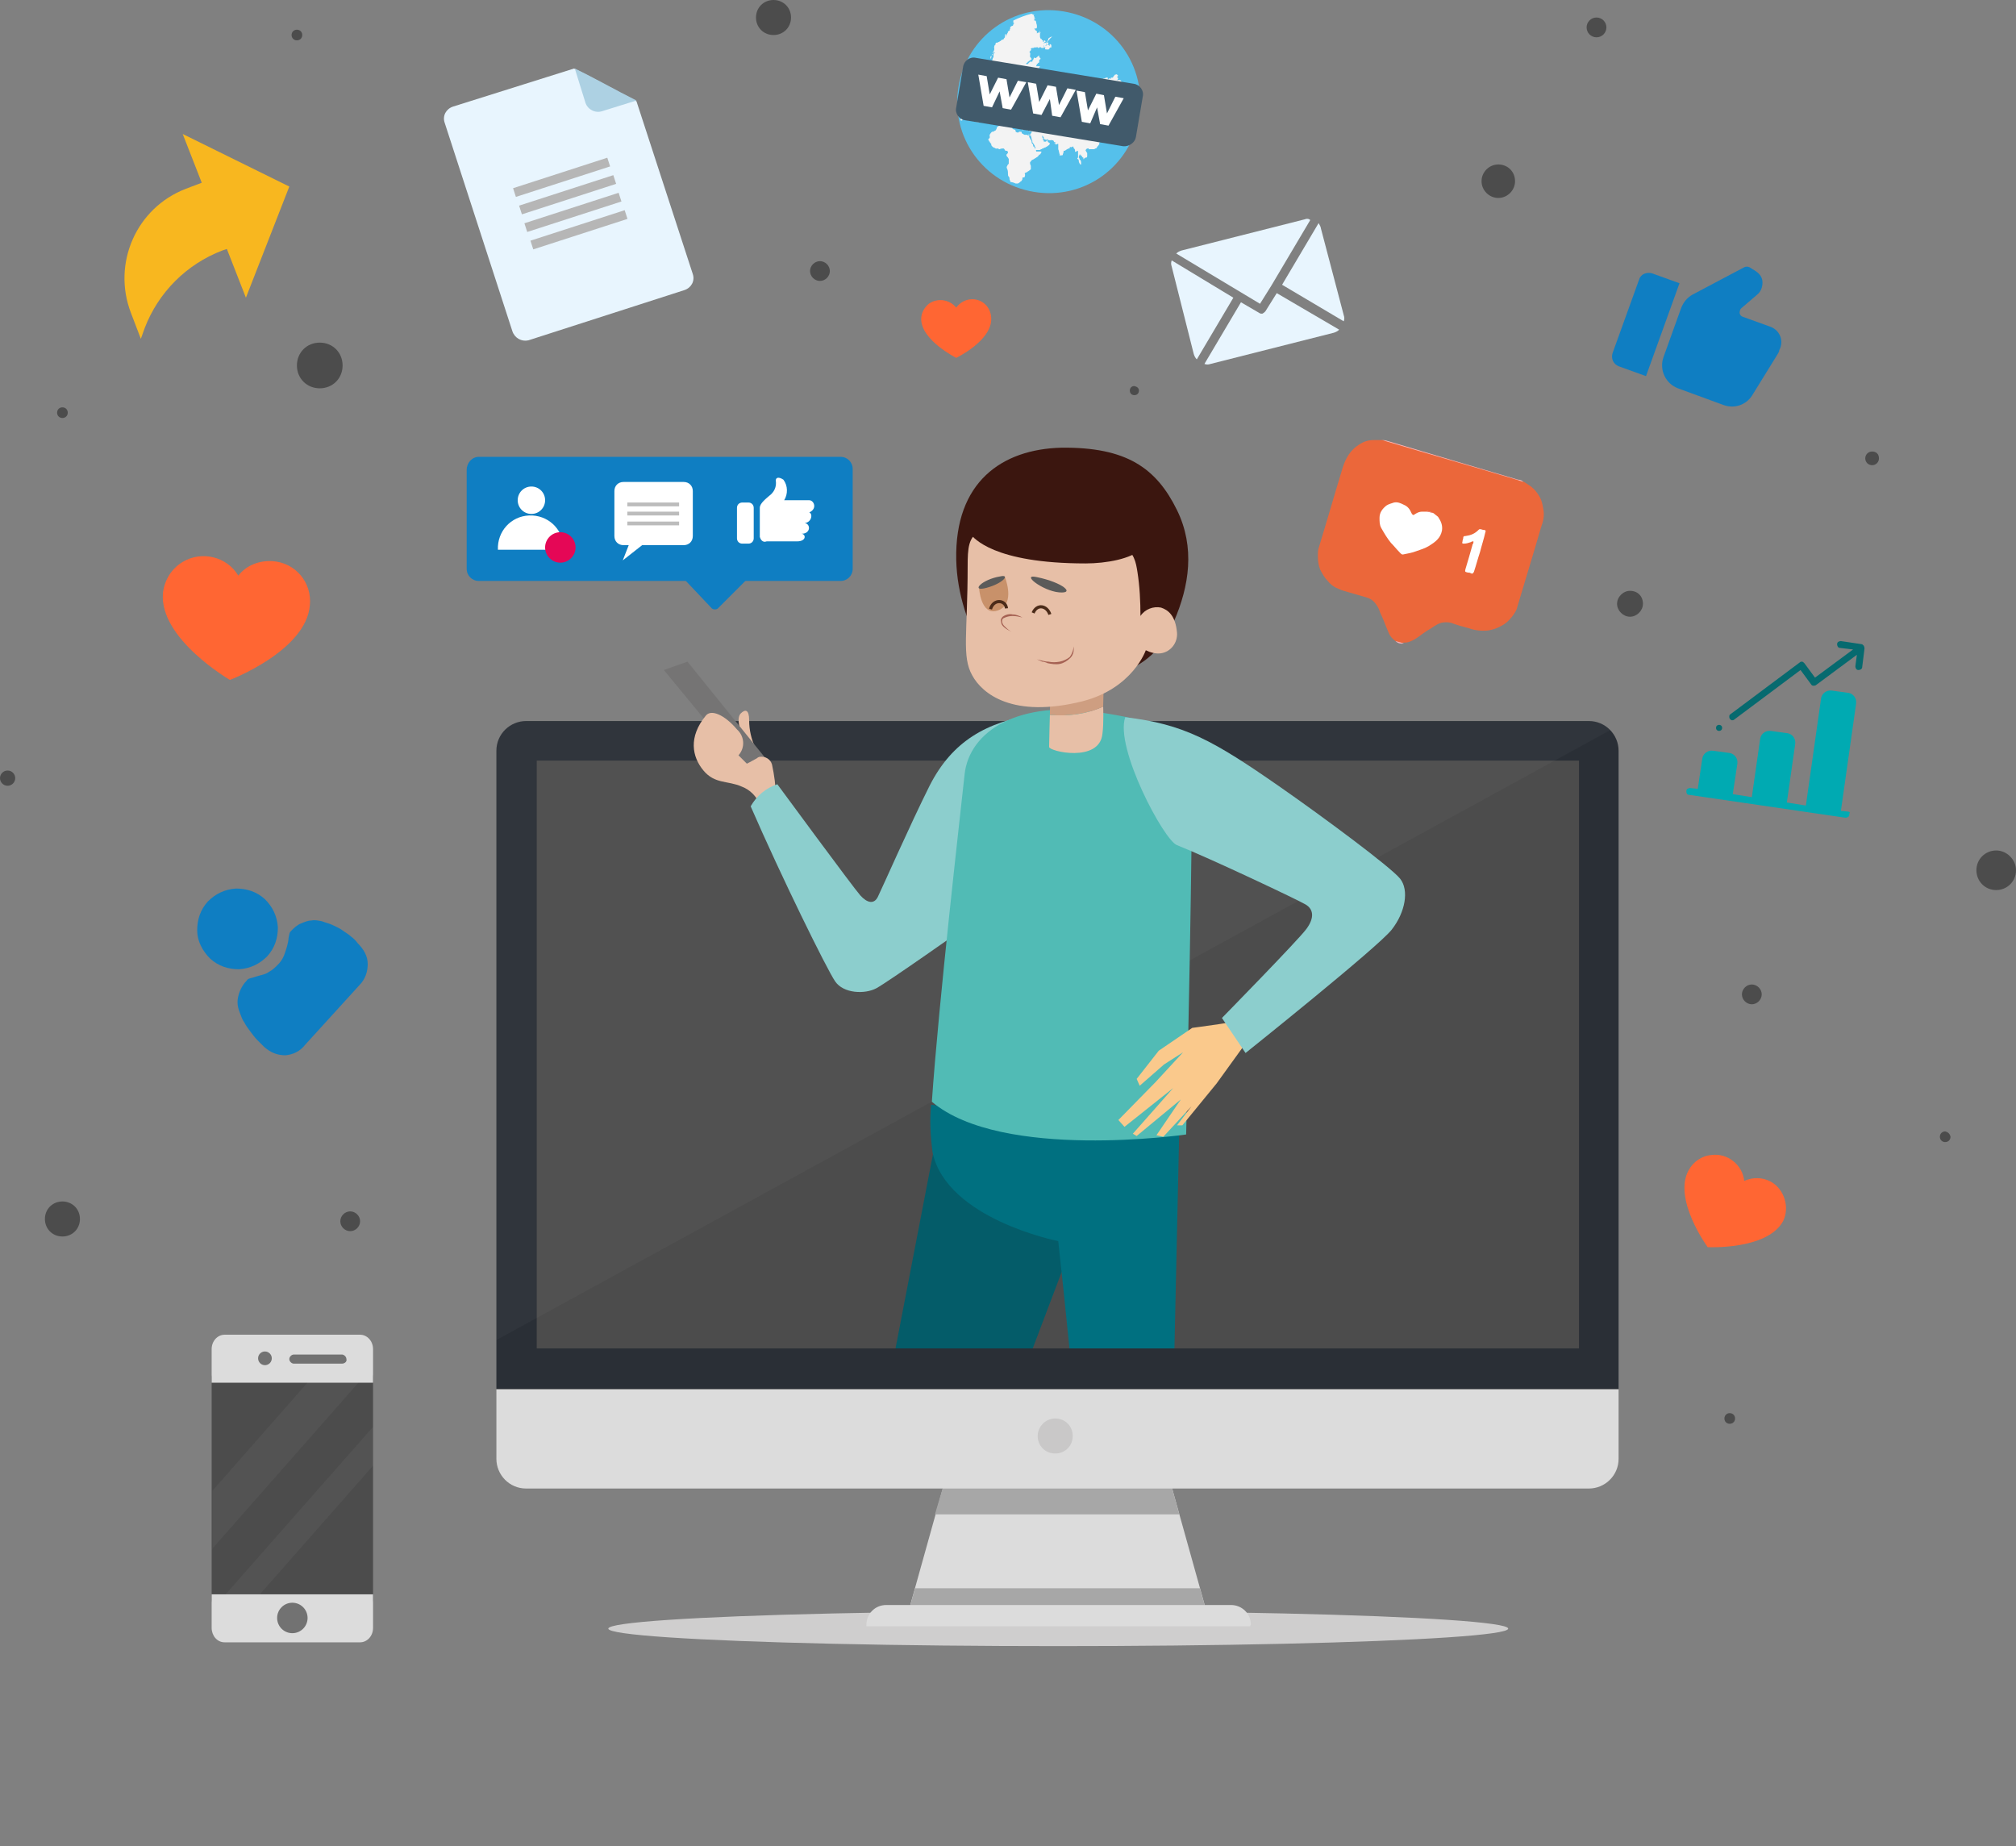 <?xml version="1.0" encoding="utf-8"?>
<!-- Generator: Adobe Illustrator 24.0.3, SVG Export Plug-In . SVG Version: 6.00 Build 0)  -->
<svg version="1.1" id="Camada_1" xmlns="http://www.w3.org/2000/svg" xmlns:xlink="http://www.w3.org/1999/xlink" x="0px" y="0px"
	 viewBox="0 0 264.8 242.5" style="enable-background:new 0 0 264.8 242.5;" xml:space="preserve">
<rect x="0" y="0" width="264.8" height="242.5" fill="#808080" stroke="none"/>
<style type="text/css">
	.st0{fill:#CFCECE;}
	.st1{fill:#DCDCDC;}
	.st2{fill:#A7A7A7;}
	.st3{fill:#2A2F36;}
	.st4{fill:#4C4C4C;}
	.st5{fill:#C9C8C8;}
	.st6{opacity:3.000000e-02;fill:#FFFFFF;enable-background:new    ;}
	.st7{clip-path:url(#SVGID_2_);}
	.st8{fill:#E7BFA7;}
	.st9{fill:#757474;}
	.st10{fill:#003F47;}
	.st11{fill:#045C69;}
	.st12{fill:#007080;}
	.st13{fill:#8CCECD;}
	.st14{fill:#51BBB5;}
	.st15{fill:#FAC98C;}
	.st16{fill:#3B160F;}
	.st17{fill:#CE9E81;}
	.st18{fill:#A56153;}
	.st19{fill:url(#SVGID_3_);}
	.st20{fill:#5B5B5A;}
	.st21{fill:none;stroke:#4B2B19;stroke-width:0.41;stroke-miterlimit:10;}
	.st22{fill:url(#SVGID_4_);}
	.st23{fill:#0F7EC2;}
	.st24{fill:#FFFFFF;}
	.st25{fill:#E50756;}
	.st26{fill:#BCBCBC;}
	.st27{fill:#FF6633;}
	.st28{fill:#E8F5FE;}
	.st29{fill:#ADD1E3;}
	.st30{fill:#B6B6B6;}
	.st31{fill:#F8B71F;}
	.st32{fill:#066A6F;}
	.st33{fill:#00AAB2;}
	.st34{fill:#EB673A;}
	.st35{fill:#F6BBC0;}
	.st36{fill:#F4AFB7;}
	.st37{fill:#F1949E;}
	.st38{fill:#55C0EB;}
	.st39{fill:#F3F3F3;}
	.st40{fill:#415A6B;}
	.st41{opacity:4.000000e-02;fill:#FFFFFF;}
	.st42{opacity:4.000000e-02;fill:#FCFCFC;}
	.st43{fill:#727272;}
</style>
<title>person</title>
<ellipse class="st0" cx="139" cy="213.9" rx="59.1" ry="2.3"/>
<polygon class="st1" points="124.2,194.2 153.6,194.2 158.6,212.1 119.2,212.1 "/>
<polygon class="st2" points="124.2,194.2 153.6,194.2 154.9,198.9 122.8,198.9 "/>
<polygon class="st2" points="158.6,212.1 119.2,212.1 120.2,208.6 157.6,208.6 "/>
<path class="st1" d="M164.2,213.6h-50.4l0,0v-0.2c0-1.4,1.1-2.6,2.6-2.6l0,0h45.3c1.4,0,2.6,1.1,2.6,2.6l0,0
	C164.2,213.5,164.2,213.6,164.2,213.6z"/>
<path class="st1" d="M212.6,182.5v9.1c0,2.2-1.8,3.9-3.9,3.9H69.1c-2.2,0-3.9-1.8-3.9-3.9v-9.1H212.6z"/>
<path class="st3" d="M65.2,98.6c0-2.2,1.8-3.9,3.9-3.9h139.6c2.2,0,3.9,1.8,3.9,3.9v83.8H65.2V98.6z"/>
<rect x="70.5" y="99.9" class="st4" width="136.9" height="77.2"/>
<path class="st5" d="M136.3,188.6c0,1.3,1,2.3,2.3,2.3c1.3,0,2.3-1,2.3-2.3c0-1.3-1-2.3-2.3-2.3l0,0
	C137.3,186.3,136.3,187.4,136.3,188.6z"/>
<path class="st6" d="M65.2,98.6c0-2.2,1.8-3.9,3.9-3.9h139.6c1.1,0,2.1,0.4,2.8,1.2L65.2,176V98.6z"/>
<g>
	<defs>
		<rect id="SVGID_1_" x="86.5" y="54.2" width="101.4" height="122.9"/>
	</defs>
	<clipPath id="SVGID_2_">
		<use xlink:href="#SVGID_1_"  style="overflow:visible;"/>
	</clipPath>
	<g class="st7">
		<path class="st8" d="M99.2,98.2c-0.5-1.1-0.8-2.3-0.8-3.6c0-1.4-0.5-1.5-1.1-0.9s-0.1,2.2,0.1,2.5S99.2,98.2,99.2,98.2z"/>
		<polygon class="st9" points="87.2,88 98.4,101.6 100.8,99.9 90.3,86.9 		"/>
		<path class="st8" d="M92.7,94c-2.3,2.8-1.8,5.4-0.3,7.2s3.2,1.3,5,2.1c1.1,0.4,2,1.3,2.4,2.4l2.1-1.1c0-1.4-0.2-2.8-0.5-4.2
			c-0.2-0.7-0.9-1.1-1.6-1c-0.1,0-0.3,0.1-0.4,0.2c-0.7,0.4-1.3,0.7-1.3,0.7L97,99.2c0.9-1,0.8-2.5-0.2-3.4
			C95.2,93.9,93.4,93.1,92.7,94z"/>
		<path class="st10" d="M150.9,237.1c0,0,2.3,4.6,1.1,5.1s-6.6,0.5-6-0.9c0.8-1.5,1.8-2.8,2.9-4.1L150.9,237.1z"/>
		<path class="st10" d="M134.1,236.6c1.5,2.1,3.4,5.2,1.4,5.4s-9.7,0.7-10.4-0.5c-0.4-0.7,1.9-1.2,3.8-1.5s1.5-3,1.5-3L134.1,236.6z
			"/>
		<path class="st11" d="M114.6,192.8c1.2-6.3,5.7-29.5,8-41.5c3.7,7.5,12.9,9.8,18.2,12.2c-4.5,11.9-10.7,28.1-12.1,32.4
			c-0.6,1.6-0.6,3.4,0,5c0.7,2.2,7.3,36.3,7.3,36.3l-7.4,1.6c0,0-12.6-33.4-13.7-36.9C114,198.9,113.9,195.8,114.6,192.8z"/>
		<path class="st12" d="M122.3,145.1c0.4,0.1,26.4,2.9,30.6,3.3c0.8-0.1,1.5-0.2,2-0.2l-2,90.4l-6.4-0.8c0,0-6.2-63.4-7.5-74.8
			c-0.1,0-14.6-2.9-16.5-11.6C122.2,149.2,122.1,147.1,122.3,145.1z"/>
		<path class="st13" d="M136.1,93.8c-6.5,1-11,3.5-14,9.4c-2.6,5.2-6.3,13.6-6.8,14.6s-1.4,0.8-2.3-0.2S102.1,103,102.1,103
			c-1.5,0.5-2.7,1.5-3.5,2.9c4,9.2,10,21.4,11.1,23c1.1,1.6,3.9,1.7,5.4,0.9s11.7-8,11.7-8S135.2,97.6,136.1,93.8z"/>
		<path class="st14" d="M144.7,93.6c6.3,1,11.5,2.2,11.8,6.9s-0.7,48.5-0.7,48.5s-24.2,3.5-33.4-4.3c0.9-13.1,3.7-37.4,4.3-43
			S133.7,91.8,144.7,93.6z"/>
		<path class="st15" d="M163.8,133.8c-0.3,0.3-7.2,1.2-7.2,1.2l-4.4,3l-2.9,3.7l0.4,0.9l3.2-2.8l2.5-1.6l-3.6,3.9l-4.9,5l0.8,0.9
			l6.4-5.1l-5.3,6l0.5,0.3l5.8-4.8l-3.2,4.7l0.9,0.2l3.7-4l-1.9,2.5h0.7l4.5-5.5l5.2-7.2L163.8,133.8z"/>
		<path class="st13" d="M147.8,94.2c7.7,0.9,11.5,3,20.4,9.2c5.6,3.9,14.5,10.5,15.7,12s0.7,4.4-1.1,6.7s-19.2,16.2-19.2,16.2
			l-3.1-4.6c0,0,10-10.2,11.1-11.7s0.9-2.6-0.1-3.2s-12.4-6-16.9-7.8C152.9,110.4,146.4,98.2,147.8,94.2z"/>
		<path class="st16" d="M132,89.8c0,0-6.2-6.9-6.4-16.3c-0.2-10.2,6-14.5,13.8-14.7c8.6-0.1,12.5,2.7,15.2,8.2
			c2.4,4.9,1.6,10-0.4,14.6C151.3,88.8,144.7,90.2,132,89.8z"/>
		<path class="st8" d="M137.9,93.9c0,0-0.1,3.6-0.1,4.2s6.6,2.1,7-1.7c0.2-1.4,0.1-3.6,0.1-3.6C142.7,93.8,140.3,94.1,137.9,93.9z"
			/>
		<path class="st17" d="M144.9,92.8l0.1-4.2l-7-0.2l-0.1,5.5C140.3,94.1,142.7,93.8,144.9,92.8z"/>
		<path class="st8" d="M127.1,74.4c0,8.8-0.8,11.8,0.6,14.3c1.3,2.4,5.3,5.7,14.5,3.4c6.6-1.7,8.3-6.7,8.3-6.7
			c0.6,0.3,1.3,0.5,2,0.4c1.3-0.2,2.2-1.4,2.1-2.7c-0.2-2.3-1.2-3-2.1-3.3c-1-0.2-2.1,0.2-2.7,1.1c0-1.9-0.1-3.9-0.4-5.8
			c-0.4-2.5-0.8-5-12.4-5.8c-2.9-0.2-6.8-0.2-8.3,0.5S127.1,72,127.1,74.4z"/>
		<path class="st18" d="M134.3,81.1c-0.4-0.1-0.9-0.2-1.3-0.2c-0.4,0-0.8,0.1-1.2,0.3c-0.3,0.2-0.2,0.7,0.1,1c0.3,0.3,0.6,0.6,1,0.8
			c-0.4-0.2-0.8-0.4-1.1-0.7c-0.2-0.2-0.3-0.4-0.3-0.6c-0.1-0.3,0-0.5,0.2-0.7c0.4-0.3,0.9-0.4,1.3-0.3
			C133.5,80.7,133.9,80.9,134.3,81.1z"/>
		<path class="st18" d="M141,84.9c0.1,0.5,0,1.1-0.4,1.5c-0.4,0.4-0.9,0.7-1.4,0.8c-0.5,0.1-1.1,0-1.6-0.1c-0.2-0.1-0.5-0.2-0.7-0.2
			l-0.7-0.3c0.5,0.1,1,0.3,1.5,0.3c0.5,0.1,1,0.1,1.5,0c0.5-0.1,0.9-0.3,1.3-0.6C140.8,85.9,141,85.4,141,84.9z"/>
		
			<linearGradient id="SVGID_3_" gradientUnits="userSpaceOnUse" x1="-8217.111" y1="381.24" x2="-8218.561" y2="377.88" gradientTransform="matrix(0.99 -0.13 -0.13 -0.99 8323.32 -617.41)">
			<stop  offset="0" style="stop-color:#C8916A"/>
			<stop  offset="1" style="stop-color:#C8916A;stop-opacity:0"/>
		</linearGradient>
		<path class="st19" d="M135.6,75.9c-0.3,1-1.2,4.1,1.7,4.7s2.7-3.1,2.7-3.1C138.5,76.9,137,76.3,135.6,75.9z"/>
		<path class="st20" d="M136.2,75.8c3.4,0.7,5.1,2.2,2.9,2S134,75.3,136.2,75.8z"/>
		<path class="st21" d="M135.7,80.5c0.5-1.2,1.8-1,2.2,0.2"/>
		
			<linearGradient id="SVGID_4_" gradientUnits="userSpaceOnUse" x1="-8225.44" y1="375.561" x2="-8224.891" y2="372.091" gradientTransform="matrix(0.99 -0.13 -0.13 -0.99 8323.32 -617.41)">
			<stop  offset="0" style="stop-color:#C8916A"/>
			<stop  offset="1" style="stop-color:#C8916A;stop-opacity:0"/>
		</linearGradient>
		<path class="st22" d="M132,75.8c0.3,0.8,1.2,3.7-1,4.4s-2.4-3-2.4-3S130.9,76.1,132,75.8z"/>
		<path class="st20" d="M131.4,75.7c-2.5,0.4-4,2.1-1.8,1.5S132.7,75.4,131.4,75.7z"/>
		<path class="st21" d="M130.1,80c0.4-1.4,2-1.2,2.1-0.1"/>
		<path class="st16" d="M149.9,72.1c-1.3,1.3-4.6,1.9-7.3,1.9c-12.2,0-14.7-3.4-15.1-3.8l1.9-4.6C136.9,63,145.3,65.6,149.9,72.1z"
			/>
	</g>
</g>
<path class="st23" d="M62.9,60h47.5c0.9,0,1.6,0.7,1.6,1.6v13.1c0,0.9-0.7,1.6-1.6,1.6H62.9c-0.9,0-1.6-0.7-1.6-1.6V61.7
	C61.3,60.8,62,60,62.9,60z"/>
<path class="st24" d="M71.6,65.7c0,1-0.8,1.8-1.8,1.8c-1,0-1.8-0.8-1.8-1.8s0.8-1.8,1.8-1.8S71.6,64.7,71.6,65.7L71.6,65.7z"/>
<path class="st24" d="M73.9,72.2h-8.5c-0.1-2.4,1.7-4.4,4.1-4.5c2.4-0.1,4.4,1.7,4.5,4.1C73.9,71.9,73.9,72.1,73.9,72.2z"/>
<path class="st25" d="M75.6,71.9c0,1.1-0.9,2-2,2s-2-0.9-2-2s0.9-2,2-2S75.6,70.8,75.6,71.9z"/>
<path class="st24" d="M81.9,63.3h7.9c0.7,0,1.2,0.5,1.2,1.2v5.9c0,0.7-0.5,1.2-1.2,1.2h-7.9c-0.7,0-1.2-0.5-1.2-1.2v-5.9
	C80.7,63.8,81.2,63.3,81.9,63.3z"/>
<polygon class="st24" points="82.7,71.3 81.8,73.6 84.6,71.4 "/>
<rect x="82.4" y="66" class="st26" width="6.8" height="0.5"/>
<rect x="82.4" y="67.2" class="st26" width="6.8" height="0.5"/>
<rect x="82.4" y="68.5" class="st26" width="6.8" height="0.5"/>
<path class="st24" d="M97.5,66h0.8c0.4,0,0.7,0.3,0.7,0.7v4c0,0.4-0.3,0.7-0.7,0.7h-0.8c-0.4,0-0.7-0.3-0.7-0.7v-4
	C96.8,66.3,97.1,66,97.5,66z"/>
<path class="st24" d="M99.8,70.5v-3.8c0-0.6,0.8-1.2,1.5-1.8c0.5-0.5,0.7-1.1,0.6-1.8c0-0.4,0.4-0.5,1-0.1c0.6,0.8,0.6,1.9,0.1,2.7
	h3.3c0.6,0,1.1,1.1,0,1.6c0.5,0.2,0.3,1.3-0.6,1.4c0.8,0.1,0.8,1.4-0.4,1.4c0.6,0.1,0.6,1-0.6,1h-4C100.2,71.3,99.9,70.9,99.8,70.5z
	"/>
<path class="st23" d="M89.9,76.1l3.5,3.7c0.2,0.3,0.7,0.3,0.9,0.1c0,0,0,0,0.1-0.1l3.8-3.8L89.9,76.1z"/>
<path class="st27" d="M127.7,39.3c-0.8,0-1.6,0.4-2.1,1.1c-0.9-1.1-2.5-1.3-3.6-0.5c-0.6,0.5-1,1.2-1,2c0,2.8,4.6,5.1,4.6,5.1
	s4.6-2.2,4.6-5.1C130.2,40.4,129.1,39.3,127.7,39.3C127.7,39.3,127.7,39.3,127.7,39.3z"/>
<path class="st27" d="M232.6,155.2c-1.1-0.6-2.4-0.6-3.5-0.1c-0.2-2.1-2.2-3.7-4.3-3.4c-1.3,0.1-2.4,0.9-3,2
	c-2.1,3.8,2.5,10.1,2.5,10.1s7.8,0.4,9.9-3.4C235.1,158.6,234.4,156.2,232.6,155.2z"/>
<path class="st27" d="M35.8,73.7c-1.7-0.1-3.4,0.5-4.5,1.9c-1.5-2.5-4.8-3.3-7.3-1.8c-1.5,0.9-2.4,2.4-2.6,4.1
	c-0.5,6,8.8,11.4,8.8,11.4s10-3.8,10.5-9.8C41,76.5,38.8,73.9,35.8,73.7C35.9,73.7,35.9,73.7,35.8,73.7z"/>
<path class="st28" d="M69.4,44.7l20.5-6.6c0.9-0.3,1.4-1.2,1.1-2.1c0,0,0,0,0,0l-7.4-22.7c-3.1-1.6-5.2-2.8-8.2-4.3L59.5,14
	c-0.9,0.3-1.4,1.2-1.1,2.1l8.9,27.4C67.6,44.4,68.5,44.9,69.4,44.7C69.4,44.7,69.4,44.7,69.4,44.7z"/>
<path class="st29" d="M76.9,13.5c0.3,0.9,1.3,1.4,2.2,1.1l4.5-1.4c-3-1.5-5.2-2.8-8.1-4.2L76.9,13.5z"/>
<rect x="67.2" y="22.7" transform="matrix(0.952 -0.308 0.308 0.952 -3.574 23.806)" class="st30" width="13" height="1.2"/>
<rect x="68" y="25" transform="matrix(0.952 -0.308 0.308 0.952 -4.253 24.152)" class="st30" width="13" height="1.2"/>
<rect x="68.7" y="27.3" transform="matrix(0.952 -0.308 0.308 0.952 -4.93 24.494)" class="st30" width="13" height="1.2"/>
<rect x="69.5" y="29.6" transform="matrix(0.952 -0.308 0.308 0.952 -5.606 24.837)" class="st30" width="13" height="1.2"/>
<path class="st4" d="M109,35.6c0,0.7-0.6,1.3-1.3,1.3c-0.7,0-1.3-0.6-1.3-1.3c0-0.7,0.6-1.3,1.3-1.3c0,0,0,0,0,0
	C108.4,34.3,109,34.9,109,35.6z"/>
<path class="st4" d="M149.6,51.3c0,0.3-0.2,0.6-0.6,0.6c-0.3,0-0.6-0.2-0.6-0.6c0,0,0,0,0,0c0-0.3,0.2-0.6,0.6-0.6
	C149.4,50.8,149.6,51,149.6,51.3C149.6,51.3,149.6,51.3,149.6,51.3z"/>
<path class="st4" d="M199,23.8c0,1.2-1,2.2-2.2,2.2s-2.2-1-2.2-2.2s1-2.2,2.2-2.2S199,22.5,199,23.8z"/>
<path class="st4" d="M246.8,60.2c0,0.5-0.4,0.9-0.9,0.9s-0.9-0.4-0.9-0.9c0-0.5,0.4-0.9,0.9-0.9S246.8,59.6,246.8,60.2L246.8,60.2z"
	/>
<path class="st4" d="M215.8,79.3c0,0.9-0.8,1.7-1.7,1.7c-0.9,0-1.7-0.8-1.7-1.7c0-0.9,0.8-1.7,1.7-1.7c0,0,0,0,0,0
	C215.1,77.6,215.8,78.3,215.8,79.3z"/>
<path class="st4" d="M231.4,130.6c0,0.7-0.6,1.3-1.3,1.3c-0.7,0-1.3-0.6-1.3-1.3s0.6-1.3,1.3-1.3c0,0,0,0,0,0
	C230.8,129.3,231.4,129.9,231.4,130.6z"/>
<path class="st4" d="M264.8,114.3c0,1.5-1.2,2.6-2.6,2.6c-1.5,0-2.6-1.2-2.6-2.6c0-1.5,1.2-2.6,2.6-2.6c0,0,0,0,0,0
	C263.6,111.7,264.8,112.9,264.8,114.3C264.8,114.3,264.8,114.3,264.8,114.3z"/>
<path class="st4" d="M47.3,160.4c0,0.7-0.6,1.3-1.3,1.3c-0.7,0-1.3-0.6-1.3-1.3c0-0.7,0.6-1.3,1.3-1.3
	C46.7,159.1,47.3,159.7,47.3,160.4C47.3,160.4,47.3,160.4,47.3,160.4z"/>
<path class="st4" d="M10.5,160.1c0,1.3-1,2.3-2.3,2.3c-1.3,0-2.3-1-2.3-2.3c0-1.3,1-2.3,2.3-2.3C9.5,157.8,10.5,158.8,10.5,160.1
	L10.5,160.1z"/>
<circle class="st4" cx="1" cy="102.2" r="1"/>
<path class="st4" d="M45,48c0,1.7-1.3,3-3,3s-3-1.3-3-3s1.3-3,3-3S45,46.3,45,48z"/>
<path class="st4" d="M39.7,4.6c0,0.4-0.3,0.7-0.7,0.7S38.3,5,38.3,4.6s0.3-0.7,0.7-0.7l0,0C39.4,3.9,39.7,4.2,39.7,4.6
	C39.7,4.6,39.7,4.6,39.7,4.6z"/>
<path class="st4" d="M103.9,2.3c0,1.3-1,2.3-2.3,2.3c-1.3,0-2.3-1-2.3-2.3c0-1.3,1-2.3,2.3-2.3C102.9,0,103.9,1,103.9,2.3
	C103.9,2.3,103.9,2.3,103.9,2.3z"/>
<circle class="st4" cx="209.7" cy="3.6" r="1.3"/>
<g>
	<path class="st23" d="M31,116.7c-1.5,0.1-2.7,0.7-3.7,1.7c-1,1.1-1.4,2.4-1.4,3.8s0.7,2.7,1.7,3.7c1.1,1,2.4,1.4,3.8,1.4
		c1.5-0.1,2.7-0.7,3.7-1.7c1-1.1,1.4-2.4,1.4-3.8c-0.1-1.5-0.7-2.7-1.7-3.7C33.7,117.1,32.4,116.7,31,116.7z"/>
	<path class="st23" d="M46.1,123c-0.3-0.3-0.7-0.5-1.1-0.8c-0.4-0.3-0.9-0.5-1.3-0.7c-0.4-0.2-0.9-0.3-1.4-0.5
		c-0.5-0.1-1-0.2-1.4-0.1c-0.5,0-0.9,0.2-1.4,0.4c-0.5,0.2-0.9,0.6-1.3,1c-0.2,0.2-0.2,0.4-0.3,0.9c0,0.3-0.1,0.7-0.2,1.1
		c-0.1,0.3-0.2,0.7-0.4,1.2c-0.2,0.5-0.5,0.9-0.8,1.2c-0.3,0.3-0.7,0.7-1.1,0.9c-0.4,0.3-0.8,0.4-1.2,0.5c-0.4,0.1-0.7,0.2-1,0.3
		c-0.5,0.1-0.7,0.2-0.8,0.4c-0.4,0.4-0.7,0.9-0.9,1.4c-0.2,0.5-0.3,1-0.3,1.4c0,0.5,0.1,0.9,0.3,1.4c0.2,0.5,0.3,0.9,0.6,1.3
		c0.2,0.4,0.5,0.8,0.8,1.2c0.3,0.4,0.6,0.8,0.9,1.1c0.3,0.3,0.6,0.6,0.9,0.9c0.9,0.8,1.8,1.1,2.8,1.1c1-0.1,1.9-0.5,2.6-1.4l7.1-7.8
		c0.8-0.8,1.1-1.8,1.1-2.8c0-1-0.5-1.9-1.3-2.7C46.7,123.5,46.4,123.2,46.1,123z"/>
</g>
<g>
	<path class="st23" d="M215.3,36.7l-3.5,9.7c-0.2,0.7,0.1,1.4,0.8,1.7l3.6,1.3l4.4-12.2l-3.6-1.3C216.3,35.7,215.5,36,215.3,36.7z"
		/>
	<path class="st23" d="M232.5,42.9l-3.6-1.3c-0.3-0.1-0.4-0.4-0.4-0.5c0-0.1,0-0.4,0.2-0.6l2.1-1.8c0.5-0.4,0.7-1,0.7-1.6
		c0-0.6-0.3-1.1-0.9-1.5l-0.8-0.5c-0.2-0.1-0.5-0.1-0.7,0l-6.8,3.6c-0.7,0.4-1.2,1-1.5,1.8l-2.3,6.4c-0.6,1.7,0.3,3.5,1.9,4.1l6,2.2
		c1.4,0.5,2.9,0,3.7-1.2l3.4-5.5c0.1-0.2,0.2-0.3,0.2-0.5C234.4,44.7,233.7,43.3,232.5,42.9L232.5,42.9z"/>
</g>
<path class="st31" d="M38,24.5l-14-6.9l2.5,6.4l-2.1,0.8c-6.5,2.5-9.7,9.8-7.2,16.3l1.3,3.4l0.5-1.4c1.8-4.7,5.5-8.4,10.2-10.2
	l0.6-0.2l2.5,6.4L38,24.5z"/>
<path class="st4" d="M8.9,54.2c0,0.4-0.3,0.7-0.7,0.7s-0.7-0.3-0.7-0.7c0-0.4,0.3-0.7,0.7-0.7l0,0C8.6,53.5,8.9,53.8,8.9,54.2
	C8.9,54.2,8.9,54.2,8.9,54.2z"/>
<path class="st4" d="M227.9,186.3c0,0.4-0.3,0.7-0.7,0.7c-0.4,0-0.7-0.3-0.7-0.7c0-0.4,0.3-0.7,0.7-0.7l0,0
	C227.6,185.6,227.9,185.9,227.9,186.3C227.9,186.3,227.9,186.3,227.9,186.3z"/>
<path class="st4" d="M256.2,149.3c0,0.4-0.3,0.7-0.7,0.7c-0.4,0-0.7-0.3-0.7-0.7c0-0.4,0.3-0.7,0.7-0.7l0,0
	C255.9,148.7,256.1,148.9,256.2,149.3C256.2,149.3,256.2,149.3,256.2,149.3z"/>
<g>
	<g>
		<g>
			<path class="st32" d="M244.9,85.2c0-0.1,0-0.2-0.1-0.4c-0.1-0.1-0.2-0.2-0.3-0.2c0,0,0,0,0,0l-2.7-0.4c-0.2,0-0.5,0.1-0.5,0.4
				c0,0.2,0.1,0.5,0.4,0.5l1.7,0.2l-5,3.7l-1.4-1.9c-0.1-0.1-0.2-0.2-0.3-0.2c-0.1,0-0.2,0-0.3,0.1l-9.1,6.8
				c-0.2,0.1-0.2,0.4-0.1,0.6c0.1,0.1,0.2,0.2,0.3,0.2c0.1,0,0.2,0,0.3-0.1l8.7-6.5l1.4,1.9c0.1,0.2,0.4,0.2,0.6,0.1l5.4-4l-0.2,1.5
				c0,0.2,0.1,0.5,0.4,0.5c0.2,0,0.5-0.1,0.5-0.4L244.9,85.2C244.9,85.2,244.9,85.2,244.9,85.2z"/>
		</g>
	</g>
	<g>
		<g>
			<circle class="st32" cx="225.8" cy="95.6" r="0.4"/>
		</g>
	</g>
	<path class="st33" d="M242.8,106.6l-1-0.1l2-14.1c0.1-0.7-0.4-1.3-1-1.4l-2.2-0.3c-0.7-0.1-1.3,0.4-1.4,1l-2,14.1l-2.5-0.4l1.1-7.7
		c0.1-0.7-0.4-1.3-1-1.4l-2.2-0.3c-0.7-0.1-1.3,0.4-1.4,1l-1.1,7.7l-2.5-0.4l0.6-4c0.1-0.7-0.4-1.3-1-1.4l-2.2-0.3
		c-0.7-0.1-1.3,0.4-1.4,1l-0.6,4l-1-0.1c-0.2,0-0.5,0.1-0.5,0.4s0.1,0.5,0.4,0.5l20.5,3c0.2,0,0.5-0.1,0.5-0.4
		S243.1,106.7,242.8,106.6z"/>
</g>
<g>
	<path class="st34" d="M183.3,84.2c-0.4-0.3-0.7-0.6-0.9-1.1c-0.4-0.9-0.7-1.8-1.1-2.6c-0.1-0.3-0.2-0.6-0.4-0.9
		c-0.3-0.5-0.7-0.9-1.3-1.1c-1-0.3-2.1-0.6-3.1-0.9c-0.4-0.1-0.7-0.3-1-0.4c-0.4-0.2-0.8-0.5-1.1-0.9c-0.4-0.4-0.7-0.9-1-1.5
		c-0.2-0.5-0.3-1.1-0.3-1.7c0-0.4,0-0.8,0.1-1.1c1.1-3.6,2.1-7.1,3.2-10.7c0.4-1.2,1-2.2,2.1-2.9c0.6-0.4,1.2-0.6,1.9-0.6
		c0.4,0,0.7,0,1.1,0c0.3,0,0.6,0.1,1,0.2c5.6,1.7,11.2,3.3,16.8,5c0.3,0.1,0.6,0.2,0.9,0.3c0.3,0.2,0.6,0.4,0.9,0.6
		c0.5,0.4,0.8,0.8,1.1,1.3c0.3,0.5,0.4,1,0.5,1.6c0.2,0.9,0,1.7-0.3,2.5c-1,3.5-2.1,7-3.1,10.4c-0.1,0.5-0.4,0.9-0.7,1.3
		c-0.4,0.5-0.8,0.9-1.4,1.2c-0.5,0.3-1.1,0.5-1.7,0.6c-0.9,0.1-1.8,0-2.6-0.3c-0.8-0.2-1.5-0.4-2.3-0.7c-0.4-0.1-0.9-0.1-1.3,0
		c-0.7,0.2-1.2,0.7-1.8,1c-0.8,0.5-1.5,1.2-2.4,1.5c-0.3,0.1-0.5,0.1-0.8,0.1C184,84.5,183.7,84.4,183.3,84.2z"/>
	<path class="st35" d="M200.1,63.3c-0.3-0.1-0.6-0.2-0.9-0.3c-5.7-1.7-11.3-3.3-17-5c-0.3-0.1-0.5-0.2-0.8-0.2c0.3,0,0.5,0,0.8,0.1
		c5.7,1.7,11.4,3.4,17.2,5.1C199.7,63,199.9,63.1,200.1,63.3z"/>
	<path class="st36" d="M183.3,84.2c0.4,0.1,0.8,0.2,1.1,0.3C184,84.6,183.6,84.5,183.3,84.2z"/>
	<path class="st24" d="M188.3,67.4c0.2,0.2,0.4,0.3,0.6,0.5c0.4,0.6,0.6,1.1,0.5,1.8c-0.2,1-0.9,1.5-1.7,2c-0.5,0.3-1.1,0.5-1.7,0.7
		c-0.5,0.2-1.1,0.3-1.6,0.4c-0.3,0.1-0.4-0.1-0.6-0.3c-0.4-0.4-0.7-0.8-1.1-1.2c-0.5-0.6-0.9-1.3-1.3-2c-0.2-0.4-0.2-0.8-0.2-1.3
		c0-0.7,0.4-1.2,0.9-1.6c0.3-0.2,0.7-0.3,1-0.4c0.5-0.1,0.9,0.1,1.3,0.3c0.5,0.2,0.8,0.6,1,1.1c0.2,0.3,0.2,0.3,0.5,0.1
		c0.3-0.2,0.6-0.3,0.9-0.3c0.2,0,0.3,0,0.5,0C187.6,67.2,187.9,67.3,188.3,67.4z"/>
	<path class="st24" d="M194.4,72.5c-0.3,0.9-0.5,1.7-0.8,2.6c-0.1,0.2-0.2,0.3-0.4,0.2c-0.1-0.1-0.3-0.1-0.4-0.1
		c-0.4-0.1-0.4-0.1-0.3-0.5c0.3-1,0.6-2,0.9-3.1c0-0.1,0-0.1,0.1-0.2c0-0.1,0.1-0.3,0-0.3c0,0-0.2,0-0.3,0.1
		c-0.3,0.1-0.6,0.2-0.9,0.2c-0.2,0-0.3,0-0.2-0.3c0-0.2,0.1-0.3,0.1-0.5c0-0.2,0.2-0.2,0.3-0.2c0.7-0.1,1.2-0.3,1.7-0.8
		c0.1-0.1,0.1-0.1,0.2-0.1c0.2,0,0.3,0.1,0.5,0.1c0.2,0,0.3,0.1,0.2,0.3C194.9,70.8,194.6,71.7,194.4,72.5z"/>
	<path class="st37" d="M188.3,67.4c-0.3-0.1-0.6-0.2-1-0.3C187.6,67.1,188,67.2,188.3,67.4z"/>
</g>
<g>
	<path class="st38" d="M149.6,15.3c-1.1,6.6-7.2,11-13.8,9.9c-6.6-1.1-11-7.2-9.9-13.8s7.2-11,13.8-9.9
		C146.3,2.6,150.7,8.7,149.6,15.3z"/>
	<g>
		<path class="st39" d="M126.2,15.8C126.2,15.7,126.2,15.7,126.2,15.8C126.2,15.7,126.2,15.8,126.2,15.8c0.1,0.1,0.1,0,0.2,0
			c0,0,0,0,0-0.1c0-0.1,0.1-0.1,0.2-0.2c0,0,0,0.1,0,0.1c0,0.1,0.1,0.1,0.1,0.1c0.1,0,0.1-0.1,0.2-0.1c0.1,0.1,0.2,0.2,0.3,0.2
			c0,0.1,0.2,0.1,0.3,0c0,0,0,0,0.1,0c0,0,0,0,0.1,0c0.1,0,0.1,0,0.1-0.1c0,0,0,0,0-0.1c0,0.1,0.1,0.2,0.1,0.2
			c0,0.2,0.1,0.2,0.2,0.2c0.1,0,0.3,0,0.4,0.1c0,0,0,0,0.1,0c0.1,0,0.2,0,0.2,0c0.1,0,0.2,0,0.3-0.1c0.1,0,0.1,0,0.2,0s0.1,0,0.2,0
			c0.1,0.1,0.2,0.1,0.3,0.2c0,0.1,0.1,0.1,0.1,0.1c0.1,0,0.2,0,0.3,0c0.1,0,0.3-0.1,0.4-0.1c0.1,0,0.2-0.1,0.2-0.1
			c0.1,0,0.1-0.1,0.2,0l0,0c0,0,0.1,0,0.2,0c0.2,0,0.4,0,0.5-0.1c0.1,0,0.1-0.1,0-0.1c0-0.1,0-0.1,0-0.2c0,0,0-0.1,0-0.1
			c0-0.1,0-0.2-0.1-0.2c0-0.1-0.1-0.1-0.1-0.2c0-0.1,0-0.1-0.1-0.2c0.1,0,0-0.1,0-0.2c0,0,0-0.1,0-0.2c0-0.1-0.1,0-0.2-0.1
			c0,0,0,0,0,0l0,0c0,0,0.1,0,0.1,0c0,0,0-0.1,0-0.1c0-0.1,0-0.1-0.1-0.1c0,0,0,0,0,0c0,0,0.1,0.1,0.2-0.1l0,0
			c0.1,0,0.1-0.1,0.1-0.2c0-0.1,0-0.3-0.1-0.4c0-0.1-0.1-0.1-0.1-0.2l0,0l0,0c0.1-0.1,0-0.2,0-0.3c0.1,0,0.1-0.1,0-0.2
			c0-0.1,0-0.1,0.1-0.1c0-0.1-0.1-0.1-0.2-0.2c0-0.1,0-0.1-0.1-0.1c0-0.1,0-0.1,0-0.1c0-0.1-0.1-0.1,0-0.2l0,0c0,0,0-0.1,0-0.2
			c0,0,0,0-0.1,0l0,0c-0.1-0.1-0.1-0.1-0.2,0c0,0,0,0-0.1,0c0,0,0,0,0,0c0,0,0.1,0,0.1-0.1c0.1,0,0.1,0,0.1-0.1l0,0c0,0,0,0,0.1,0
			c0,0,0-0.1,0-0.1c0,0-0.1-0.1-0.1-0.1c0,0-0.1-0.1-0.1-0.1c0,0,0,0-0.1,0c0,0,0,0-0.1,0c0,0-0.1,0-0.1,0c0,0,0-0.1,0-0.1
			c0-0.1,0-0.1-0.1-0.2c-0.1,0-0.2,0-0.2-0.1c0,0,0-0.1,0.1-0.2c0,0,0.1-0.1,0.1-0.1c0.1,0,0.1-0.1,0.2-0.1c0.1,0,0.1-0.1,0.1-0.2
			c0-0.1-0.1-0.2-0.2-0.3l-0.1-0.1c0.1,0,0.2-0.1,0.3-0.1c0.1,0,0.2,0,0.2-0.1l0.1,0c0-0.1,0-0.1-0.1-0.1c-0.1-0.1-0.2-0.1-0.3,0
			l0,0c0,0-0.1,0-0.1,0c0-0.1,0-0.1-0.1-0.2c-0.1-0.1-0.1-0.2-0.1-0.3c0.1-0.1,0.1-0.3,0.3-0.4c0,0,0.1,0,0.1-0.1c0.1,0,0.1,0,0.2,0
			l0,0c0,0,0,0,0.1,0c0.1,0,0.1-0.1,0.1-0.1c0,0.1,0.1,0,0.1,0c0,0.1,0.1,0.1,0.1,0.1c0,0,0,0.1,0,0.1c0,0.1,0.1,0.1,0.1,0.2
			c0,0.1,0.1,0.2,0.1,0.2c0,0,0.1,0,0.1-0.1l0-0.1c0,0,0,0,0,0.1c0,0.1,0.1,0.1,0.2,0.2c0,0.1,0,0.1,0,0.2c0,0,0,0.1,0,0.1
			c0.1,0.1,0.1,0.2,0,0.3c-0.1,0-0.1,0.1-0.1,0.1c-0.1,0.1-0.1,0.1-0.1,0.2c0,0.1,0.1,0.1,0.1,0s0.1-0.1,0.1-0.1
			c0.1-0.1,0.1-0.2,0.2-0.3c0.1,0,0.2-0.1,0.3-0.1c0,0,0.1,0,0.2,0.1l0,0c0.1,0.1,0.1,0.1,0.2,0.1l0.1,0c0,0,0,0,0.1,0.1l0,0
			c0,0,0,0,0-0.1c0,0,0,0.1,0.1,0.1c0.1-0.1,0.1-0.1,0.2-0.2l0,0c0.1,0,0.1,0,0.1-0.1c0,0-0.1,0.1-0.1,0.1c-0.1,0-0.1,0-0.1,0.1
			c0.1,0,0.2,0,0.3-0.1l0,0c0.1,0,0.1,0,0.2-0.1c0,0.1,0.1,0.1,0.1,0.1l0,0c0,0,0-0.1-0.1-0.1l0,0c0.1,0.1,0.2,0.1,0.2,0.2
			c0,0,0.1-0.1,0.1-0.1c0.1,0,0.2-0.1,0.3,0c0,0,0,0,0.1,0c0,0.1,0.1,0.1,0.2,0.1l0,0c0,0.1,0.1,0.1,0.2,0.1c0,0,0,0-0.1,0
			c0,0,0,0-0.1-0.1c-0.1,0-0.2,0-0.1,0.1c0.2,0,0.3,0.1,0.4,0.2l0,0l0,0l0,0l0,0c0,0,0-0.1-0.1-0.1c0,0,0-0.2,0-0.3
			c0.1,0,0.1-0.1,0.1-0.1c0-0.1,0-0.1,0-0.2l0,0l0,0.1c0,0,0.1,0.1,0.1,0c0.1,0,0.1-0.1,0-0.1c0-0.1-0.1-0.1-0.2-0.2
			c-0.1-0.1-0.2-0.1-0.3-0.2c0.1,0,0.2,0,0.3,0.1c0,0,0,0,0,0c0,0,0,0,0.1,0c0,0,0.1,0,0.1,0c0.1,0.1,0.2,0.2,0.2,0.4
			c0,0.1,0.1,0.2,0.2,0.2c0.1,0,0.2,0,0.2,0.1c0,0.1,0.1,0.1,0.2,0l0.1,0c0,0,0.1,0,0.1-0.1c0,0,0-0.1,0-0.1l0.1,0
			c0-0.1-0.1-0.1-0.1-0.1c0,0,0,0,0.1,0c0,0,0,0.1,0.1,0.1l0,0c0-0.1,0-0.2-0.1-0.3c0.1,0,0.1,0,0-0.1l0,0c0,0,0-0.1,0-0.1
			c0,0,0.1,0,0.1,0c0.1,0,0.1-0.1,0.1-0.1c0,0,0.1,0,0.1-0.1l0,0l0,0c0,0,0,0,0-0.1l0.1,0c0,0,0.1,0,0.1-0.1s0.1-0.1,0.1-0.2l0,0
			c0,0-0.1,0-0.2,0c-0.1,0-0.1,0-0.2,0l0,0c0,0-0.1,0-0.1,0c0,0,0-0.1,0.1-0.2c0-0.1,0-0.1-0.1-0.1c0,0,0,0,0.1,0
			c0.1,0,0.2-0.1,0.1-0.2l0,0.1l0.2-0.1l0-0.1c0,0,0,0,0-0.1c0-0.1,0-0.1,0-0.1c0,0,0.1-0.1,0.1-0.1c0.1,0,0.1-0.2,0-0.2
			c0,0-0.1-0.1-0.1-0.1c0,0,0-0.1,0-0.1l0-0.1c-0.1,0-0.2,0-0.1,0.1c-0.1,0-0.2,0.1-0.3,0.2c-0.1,0-0.1,0.1-0.2,0c0-0.1-0.1,0-0.1,0
			c0,0.1-0.1,0.2-0.1,0.3c-0.1,0-0.1,0.1-0.1,0.1l0,0.1c0,0,0,0,0,0l0,0c-0.1,0-0.1,0-0.2,0c0,0,0,0-0.1,0l0,0
			c-0.1,0.1-0.2,0.2-0.3,0.3l0,0c0,0-0.1,0-0.1,0.1c0-0.1,0-0.1-0.1-0.1c0,0,0-0.1,0-0.1c0.2-0.1,0.2-0.1,0.2-0.2l0.1,0
			c0,0,0-0.1,0.1-0.1c0.1-0.1,0.2-0.1,0.3-0.2c0-0.1,0-0.1-0.1-0.2c0-0.1-0.1-0.1-0.1-0.1c0-0.1,0-0.2,0-0.2l0,0
			c0-0.2,0.1-0.3-0.1-0.5c0.1,0,0.1-0.1,0.2-0.2c0.1,0,0.1-0.1,0-0.1c0,0,0-0.1,0-0.1c0.1-0.1,0.2-0.1,0.3-0.1c0.1,0,0.1,0,0.2-0.1
			c0.1,0.1,0.2,0,0.4,0c0,0.1,0.1,0.1,0.1,0.1s0.1,0,0.1-0.1c0,0,0,0.1,0.1,0c0,0,0.1,0,0.1,0c0,0,0.1,0.1,0.1,0.1
			c0.1,0,0.2,0,0.3,0c0-0.1-0.1-0.2,0-0.4c0,0,0,0.2,0,0.2c0,0,0,0,0,0.1c0,0.1,0.2,0,0.2,0l0,0l0,0l0,0l0,0.1c-0.1,0.1,0,0.1,0,0.2
			c0,0,0.1,0,0.1-0.1c0,0,0,0.1,0,0.1c0.1,0,0.2,0,0.3,0c0,0,0.1,0,0.1-0.1c0.1,0,0.1-0.1,0.1-0.2c0.1,0.1,0.1,0.1,0.2,0l0,0
			c0-0.1,0-0.2,0-0.2l0,0c0-0.1-0.1-0.2-0.1-0.2c-0.1,0-0.2,0.1-0.1,0.2c0,0-0.1,0-0.1,0c0,0,0-0.1-0.1-0.1c-0.1,0-0.2,0-0.3,0.1
			c-0.1,0-0.1,0-0.1,0c0,0,0.1-0.1,0.1-0.1c0,0,0.1-0.1,0.2,0l0,0c0.1,0,0.1-0.1,0.1-0.2c0,0,0,0,0-0.1s-0.1,0-0.1,0
			c-0.1,0-0.1,0-0.2,0c0.1-0.1,0.1-0.1,0.1-0.2c0,0,0,0,0.1,0l0,0c0,0,0-0.1,0-0.1c0,0,0.1,0,0.2,0c0,0,0,0,0,0c0,0,0-0.1,0.1-0.2
			c0,0,0.1-0.1,0.1-0.1l0,0c0,0,0.1-0.1,0.1-0.1l0,0l0,0c0,0,0,0,0.1-0.1l0,0c-0.1,0-0.1,0-0.2,0.1c0-0.1-0.1,0-0.2,0.1l0,0
			c0,0-0.1,0-0.1,0.1c0,0.1-0.1,0.2,0,0.3c0,0-0.1,0-0.2,0.1c0,0,0,0.1,0.1,0.1c-0.1,0.1-0.2,0.1-0.3,0c-0.1,0-0.1,0.1-0.2,0.1
			c0-0.2,0.1-0.1,0.2-0.2l0,0c0.1-0.1,0-0.1-0.1-0.2c0,0-0.1,0.1-0.1,0.1l0,0.1c0,0,0,0-0.1,0c0-0.1,0-0.1,0-0.2l-0.1,0
			c0-0.1-0.1-0.2-0.2-0.2c-0.1-0.2-0.1-0.2-0.1-0.3c0,0,0-0.1,0-0.2c0,0,0-0.2,0-0.2c0.1-0.1,0.1-0.1,0-0.2c0,0,0,0,0-0.1
			c0,0-0.1,0-0.1,0c0,0.1,0,0.1,0.1,0.1c0,0,0,0.1,0,0.1c0,0,0.1,0,0.1,0l0,0c-0.1,0-0.1,0-0.2,0c0-0.1-0.1,0-0.2,0
			c0,0-0.1,0.1-0.1,0.1s0,0-0.1,0c0,0,0,0,0,0c0,0,0.1,0,0.1,0c0,0,0,0,0-0.1l0,0c0,0,0-0.1,0-0.2c-0.2-0.1-0.3-0.2-0.3-0.4
			c0.1,0,0.1,0,0.2,0.1c0-0.1,0.1-0.1,0.1-0.2l0-0.1c0,0,0-0.1,0-0.1c0-0.2-0.1-0.3-0.1-0.5c0,0,0-0.1-0.1-0.2c0,0,0,0-0.1,0
			s0,0-0.1-0.1c0.1,0,0.1-0.1,0.2-0.2c-0.1,0-0.2,0-0.2,0l0,0c0,0,0-0.1,0,0c0,0,0.1-0.1,0.1-0.2c0,0,0.1-0.1,0.1-0.1c0,0,0,0,0,0
			c0,0,0,0-0.1,0.1c0,0-0.1,0-0.1-0.1c0,0,0-0.1-0.1-0.1c0.1,0,0.1,0,0.2,0c-0.1-0.1-0.3-0.1-0.4-0.2c-0.8,0.2-1.6,0.5-2.4,0.9l0,0
			c0,0.1,0,0.1,0,0.2c0,0,0,0,0,0.1c0,0,0,0,0.1,0c0,0,0,0,0-0.1l0,0c0,0,0,0.1,0,0.2l0,0c0.1,0,0.1-0.1,0.1-0.1c0,0,0,0-0.1,0.1
			c0,0-0.1,0-0.1,0.1c0,0.1,0,0.1-0.1,0.2c0,0,0,0-0.1,0c0,0-0.1,0.1-0.1,0.1l0,0c0,0,0,0-0.1,0l0,0.1c0,0,0,0,0,0.1c0,0,0,0,0,0.1
			c0,0,0,0-0.1,0c0,0,0,0.1,0.1,0.1c-0.1,0.1-0.2,0.2-0.2,0.2s0,0-0.1,0c0,0.1,0,0.2-0.1,0.3c0,0,0,0,0,0c0,0-0.1,0.2-0.1,0.2
			c-0.1,0-0.1,0,0,0.1c0,0,0,0,0,0.1l0,0c-0.1-0.1-0.1-0.2-0.1-0.3l0,0l0,0c0,0-0.1,0-0.1,0c0,0,0,0.1,0,0.2c0,0,0,0.1,0,0.2
			c0,0-0.2,0.2-0.2,0.3c0,0,0,0-0.1,0c-0.1,0-0.2,0.1-0.3,0.2c-0.1,0-0.1,0.1-0.2,0.1c-0.1,0-0.1,0.1-0.2,0.1l-0.1,0
			c-0.1,0-0.1,0.1-0.1,0.1c-0.1,0.1-0.1,0.1,0,0.2l-0.1,0c0,0-0.1,0.1-0.1,0.2c0,0,0,0,0,0.1c-0.1,0,0,0.1,0,0.1c0,0.1,0,0.2,0,0.2
			c0,0.1-0.1,0.2-0.1,0.3c-0.1,0-0.1,0.1-0.1,0.2c0,0,0,0.1,0,0.1c0,0-0.1,0-0.1,0l0-0.1c0,0,0,0.1,0,0.2c0,0.1,0,0.1-0.1,0.2
			l-0.1,0c0,0.1,0,0.2,0,0.3c0,0,0.1,0,0.1-0.1s0-0.1,0-0.1c0.1-0.1,0.1-0.3,0.2-0.4l0,0c0-0.1,0.1-0.2,0.2-0.3c0,0.1,0.1,0.2,0,0.2
			c-0.1,0-0.1,0.1-0.1,0.2l0,0c0,0.1,0,0.2,0,0.3c0,0,0,0.1-0.1,0.1c0,0,0,0,0,0.1l0,0c0,0.1-0.1,0.2-0.1,0.3c0,0.1-0.1,0.2-0.2,0.2
			c-0.1,0-0.1,0-0.1,0.1c0,0.1,0,0.2,0,0.4l0,0c0,0,0,0.2,0,0.2c0,0,0,0.2,0,0.2c0.1,0.1,0.1,0.2,0.2,0.2c0.1,0.1,0.1,0.1,0.1,0.3
			c0,0.2,0,0.4,0.1,0.6c0,0,0,0-0.1,0.1c0,0.1,0,0.1-0.1,0.2l0,0.1c0,0.1,0,0.1,0,0.2c0,0,0,0.1,0,0.2c0,0,0,0.1,0,0.1
			c0,0,0,0,0,0.1l0,0c0-0.1,0-0.1,0.2,0c0,0,0,0.1,0,0.1c-0.1,0-0.1,0.1-0.1,0.2c-0.1,0-0.2,0.1-0.2,0.2c0,0-0.1,0-0.1-0.1l0,0
			c-0.1,0-0.2,0-0.4,0l0,0c-0.1,0-0.1,0-0.1,0.1l0,0.1c-0.1,0-0.1,0-0.1,0c0,0-0.2,0.1-0.2,0.1c0,0.1-0.1,0.3-0.2,0.4
			c-0.1,0.1-0.1,0.1-0.1,0.2c0,0-0.1,0.1-0.1,0.1l0,0c0,0.1,0,0.2,0,0.4c0,0.2,0.1,0.3-0.1,0.4c-0.2,0.1-0.4,0.2-0.6,0.3
			c-0.1,0-0.1,0.1-0.2,0.1c-0.2,0.1-0.4,0.1-0.5,0.3c0,0,0,0-0.1,0c-0.2,0-0.3,0.1-0.5,0.1c-0.1,0-0.3,0.1-0.3,0.1l-0.1,0
			c0,0-0.1,0-0.1,0c0.1,0.3,0.1,0.7,0.1,1C126.1,15.8,126.1,15.8,126.2,15.8z"/>
		<path class="st39" d="M149.8,12.9L149.8,12.9c-0.2,0.1-0.2,0.1-0.3,0c0,0,0,0,0-0.1c-0.1-0.1-0.1-0.1-0.2,0
			c-0.1,0-0.1-0.1-0.2-0.2c0,0.1-0.1,0.1-0.1,0.2c0,0-0.1,0.1-0.1,0.2c0-0.1,0-0.1,0-0.1c0,0-0.1-0.1-0.1-0.2c0,0,0-0.1,0-0.1
			c0-0.1,0-0.1,0-0.1c0.1,0,0.1-0.1,0.1-0.1l0,0c0.1-0.1,0-0.1-0.1-0.3c0-0.1-0.1-0.1-0.2-0.1c0-0.1-0.1-0.1-0.2-0.1
			c0-0.1-0.1,0-0.1,0c0,0,0,0.1,0,0.1c0,0,0,0.1-0.1,0.1c-0.2,0-0.2,0-0.3-0.1c0-0.1-0.1-0.1,0-0.2c-0.2-0.1-0.4-0.2-0.5-0.1
			c0,0,0,0.1,0.1,0.1c0,0-0.1,0-0.1,0c0,0,0-0.1,0-0.1c0,0,0-0.1,0-0.1c0,0-0.1,0.1-0.1,0.1c0,0-0.1,0-0.1-0.1c0,0-0.1,0-0.1-0.1
			c-0.1,0-0.1,0-0.1,0.1c0.1,0,0.1,0,0.1,0c0,0-0.1,0-0.2,0c0,0-0.2,0.1-0.3,0.1c0.1,0,0.1-0.1,0.2-0.1c0,0,0.1,0,0.1,0
			c0,0,0.1-0.1,0.1-0.1c0.1-0.1,0.1-0.2,0.2-0.2c0,0,0,0,0,0c0.1,0,0.1-0.1,0.1-0.1c0.1,0,0.1-0.1,0.1-0.1s0-0.1,0-0.2l0,0
			c0,0,0-0.1,0-0.1s0,0-0.1,0c0,0,0-0.1,0-0.1c-0.1-0.1-0.1-0.2-0.3-0.2l0,0c0,0-0.1,0-0.1,0c-0.1,0-0.1,0.1-0.2,0
			c0.1,0,0.1,0,0.1-0.1c0.1-0.1,0.1-0.1,0-0.2c0,0,0,0-0.1-0.1l0,0l0,0c0,0,0.1,0,0.1-0.1c0.1,0,0.1-0.1,0-0.1c0,0,0-0.1-0.1-0.1
			c0-0.1-0.1,0-0.2,0c-0.1,0-0.1,0.1-0.2,0.2c0,0-0.1,0.1-0.1,0.1c0,0,0,0,0,0.1c-0.1,0-0.1,0-0.3,0c0,0.1,0.1,0.1,0,0.2
			c0-0.1,0-0.1-0.1-0.1c-0.2,0-0.2,0.1-0.2,0.1c0,0-0.1,0-0.1,0c0,0,0,0,0-0.1c0.1,0,0,0,0-0.1c0,0-0.1,0-0.2,0c0,0,0,0-0.1,0l0,0.1
			c0,0,0,0-0.1,0c-0.1,0-0.2,0-0.3,0.1c0,0-0.2,0-0.2,0.1c-0.1,0-0.1,0.1-0.2,0l0,0.1c0,0-0.1,0.1-0.1,0.1c0,0,0-0.1-0.1-0.1
			c-0.1,0.1,0,0.1,0,0.1l-0.1,0l0,0c0,0,0,0.1,0,0.1c0,0-0.1,0.1-0.1,0.1c-0.1,0-0.3,0-0.5,0c-0.1,0-0.2,0.1-0.1,0.2
			c0,0,0,0.1,0,0.1c0,0,0,0.1,0.1,0.2c0,0.1,0.1,0.1,0.2,0.2l0,0c-0.1,0.1,0,0.2,0,0.3c0,0,0,0.1-0.1,0.1l0,0c0,0-0.1-0.1,0-0.1
			c0-0.1,0-0.2,0.1-0.3c0,0,0,0,0.1-0.1l0,0c-0.1,0-0.1,0-0.2-0.1s-0.1-0.1-0.3-0.1c0,0,0,0-0.1,0l0,0.1c-0.1,0.1-0.1,0.1-0.1,0
			c-0.1,0,0,0.1,0,0.1c0,0.1,0.1,0.1,0.1,0.1c0,0,0,0,0,0.1c-0.1-0.1-0.2-0.1-0.3-0.1c0,0,0-0.1,0-0.1c0,0,0-0.1,0-0.1
			c0.1-0.1,0-0.2,0-0.3l0,0c0,0.1,0,0.2-0.1,0.2l0,0c-0.1,0-0.1,0.1-0.1,0.2c0,0.1,0,0.1,0,0.2c0,0,0,0.1,0,0.1
			c-0.1,0.1-0.1,0.2-0.1,0.4c0,0,0.1,0,0.1,0c0,0,0.1,0,0.1,0c0.1,0.1,0.1,0.2,0.1,0.2c0,0-0.1,0.1-0.1,0.1s0,0.1,0.1,0.1
			c-0.1,0-0.1,0-0.1-0.1c0.1-0.1,0-0.2-0.1-0.3c0,0,0,0-0.1,0c-0.2,0-0.2,0-0.1,0.2c0,0,0,0.1,0,0.1c0,0-0.1,0.1-0.1,0.1
			c0,0,0,0-0.1,0c-0.1,0-0.1,0.1-0.2,0.1c0,0-0.1,0-0.1,0c0,0-0.1-0.1,0-0.1c0,0.1,0.1,0.1,0.1,0.1c0,0,0-0.1,0-0.1
			c0.1,0,0.1-0.1,0.1-0.1c0.1-0.1,0.1-0.2,0.1-0.2l0,0c-0.1-0.2,0-0.3,0-0.5l0,0c0-0.1,0.1-0.2,0-0.3c0-0.1,0-0.1,0-0.1
			c0.1-0.1,0.1-0.2,0.1-0.2c0,0,0,0,0-0.1c-0.1,0-0.2-0.1-0.3-0.1c0,0-0.1,0.1-0.1,0.1c0,0.1-0.1,0.3-0.3,0.3l-0.1,0c0,0,0,0,0,0.1
			c0,0,0,0,0,0.1c0,0.1-0.1,0.2-0.1,0.3c0.1,0,0.1,0.1,0.1,0.1c0,0,0,0.1,0,0.1c0,0-0.1,0.1-0.1,0.1c0-0.1-0.1-0.2-0.1-0.2
			c-0.1-0.1-0.3-0.3-0.5-0.3c0,0-0.1,0-0.2,0c0,0,0,0,0,0.1c0,0,0,0.1,0,0.1c0,0-0.1,0-0.1,0.1c0,0,0,0-0.1,0l0,0c0,0,0-0.1,0-0.2
			c-0.1,0-0.1,0.1-0.2,0.1c0,0-0.1,0-0.1,0c-0.1,0-0.2,0-0.3,0.1c0-0.1,0-0.1,0-0.1c0,0,0-0.1,0-0.1l0,0c0,0-0.1,0-0.1,0.1
			c-0.1-0.1-0.1,0-0.1,0c0,0-0.1,0-0.1,0c-0.1,0-0.2,0.1-0.3,0.1c-0.1,0-0.1,0-0.1,0.1c0,0.1-0.1,0.1-0.1,0.1c0,0-0.1-0.1-0.1-0.1
			c-0.1-0.1-0.1-0.2,0.1-0.2l0,0c0-0.2-0.1-0.2-0.3-0.3c0.1,0.1,0.1,0.2,0.1,0.2c0,0,0,0,0,0.1l0,0c0,0.1,0,0.1,0,0.2
			c0,0,0,0.1-0.1,0.1l0-0.1c0-0.1-0.1-0.1-0.2,0c-0.1,0-0.1,0.1-0.2,0.1c-0.1,0-0.1,0.1-0.1,0.1c0,0,0,0.1,0,0.2l0,0
			c-0.1-0.1-0.2-0.1-0.4-0.2c0,0,0,0.1,0,0.1c0,0,0,0.1,0.1,0.1l0,0c0,0,0,0,0,0.1c-0.1,0-0.1,0-0.2-0.1c0-0.1-0.1-0.1-0.1-0.1
			c0,0,0-0.1,0-0.2l0,0c0,0,0.1-0.1,0-0.1c-0.1-0.1-0.1-0.2-0.2-0.3l0,0c0,0,0,0,0,0.1c0.1,0.1,0.1,0.1,0.2,0.2s0.2,0.1,0.3,0.1
			c0,0,0.1,0,0.2,0c0.1,0,0.2-0.1,0.2-0.2c0-0.1,0-0.3-0.2-0.3c0,0,0-0.1-0.1-0.1c0-0.1-0.1-0.1-0.2-0.2l0-0.1
			c-0.1,0-0.2-0.1-0.3-0.1c0,0,0,0,0-0.1l0,0c0,0,0,0,0,0.1c0,0,0,0-0.1-0.1c0,0,0,0-0.1,0l-0.1,0c0-0.1,0-0.1-0.1-0.2
			c0.1,0.1,0.1,0,0.2-0.1c0-0.1-0.1-0.1-0.2-0.2c0,0-0.1,0.1-0.1,0.1l0,0c0,0,0-0.1,0-0.1c0,0,0,0,0-0.1c-0.1,0.1-0.1,0.1-0.1,0.2
			l0,0c0,0,0-0.1,0-0.1c-0.1,0.1-0.1,0.1-0.2,0.2l0,0c0.1,0,0.1-0.1,0.1-0.2c0,0,0-0.1-0.1-0.1l-0.1,0c0,0.1,0,0.1-0.1,0.1
			c-0.1,0-0.1,0.1-0.1,0.1c0,0-0.1-0.1-0.1-0.1c0,0,0,0.1,0,0.1c-0.1-0.1-0.1,0-0.2,0.1c0,0,0-0.1,0-0.1l-0.1,0
			c-0.1-0.1-0.1,0-0.1,0l0,0c0,0,0,0,0,0.1c0-0.1-0.1-0.1-0.1-0.1c0,0-0.1,0.1-0.1,0.1c0,0,0,0,0.1,0c0,0.1-0.1,0.1-0.1,0.1
			c0,0,0,0,0.1,0.1l0,0l-0.1,0l0,0.1c0,0,0-0.1,0-0.1c0,0,0,0.1-0.1,0.1c0,0,0,0-0.1,0c0,0-0.1,0-0.1,0.1c0,0,0,0-0.1,0
			c-0.1,0-0.1,0.2-0.2,0.2c-0.1,0-0.1,0-0.1,0.1l0,0l0,0c0,0-0.1,0-0.1,0.1c-0.1,0-0.1,0.1-0.2,0.2c0,0,0,0.1,0,0.1c0,0,0-0.1-0.1,0
			c0,0-0.1,0-0.2,0.1c-0.1,0-0.1,0-0.1,0.1c0,0,0,0,0,0.1c-0.1,0-0.1,0-0.1,0.1c0,0-0.1,0-0.1,0.1c0,0,0,0,0,0.1
			c0,0-0.1,0.1-0.1,0.1c0,0,0,0,0,0.1c0,0,0.1,0,0.2,0c0,0,0,0-0.1,0c0-0.1-0.1,0-0.1,0c0,0-0.1,0,0,0.1l0,0.1
			c0.1-0.1,0.1-0.1,0.2-0.1c-0.1,0-0.1,0.1-0.1,0.1c0,0-0.1,0-0.1,0l0,0c0,0,0,0,0.1,0c0,0-0.1,0-0.1,0.1l0,0c0,0.1,0.1,0.1,0.1,0.2
			c0,0,0,0,0.1,0c0.1,0,0.1-0.1,0.2-0.1l0,0c0,0,0,0,0-0.1c0,0,0,0.2,0,0.2c0,0.2,0,0.3,0.1,0.4c0,0.1,0,0.1-0.1,0.1
			c0,0-0.1,0-0.1,0c0,0.1,0.1,0.1,0.1,0.2c0,0,0.1-0.1,0.1-0.1c0,0.1,0.1,0.1,0.1,0.1c0.1-0.1,0.1-0.1,0.2-0.1l0,0
			c0.1-0.1,0.1-0.2,0.2-0.4c0,0,0.1-0.1,0.1-0.1c0,0,0.1,0,0.1,0c0,0-0.1,0-0.1,0c0,0,0,0,0,0c0,0,0.1,0.1,0.1,0c0,0,0.1,0,0.1-0.1
			c0-0.1-0.1-0.2-0.2-0.1c0-0.1,0.1-0.2,0.1-0.4l0,0c0.1-0.1,0.1-0.2,0.3-0.2c0.1,0,0.1-0.1,0.2-0.1c0,0,0,0,0-0.1
			c0-0.1,0-0.1,0.1-0.2c0,0,0.1,0,0.1-0.1c0,0,0.1,0,0.1,0c0,0,0,0,0,0l0,0.1c0,0,0,0.1,0,0.2l-0.1,0l0,0c-0.1,0.1-0.1,0.2-0.2,0.3
			c0,0-0.1,0-0.1,0c-0.1,0-0.1,0.1-0.1,0.2c0,0.1,0,0.2,0,0.3c0,0,0,0.1,0,0.1c0,0.1,0.1,0.1,0.1,0.1l0,0c0,0,0.1,0,0.2,0
			c0.1,0,0.3,0,0.4,0l0,0c-0.1,0,0,0.1,0,0.1s0,0,0.1,0.1c-0.1,0-0.2,0-0.3,0.1c-0.1,0-0.2-0.1-0.3-0.1c-0.1,0-0.1,0-0.1,0.1
			c0,0,0,0.1,0.1,0.1c0,0.1,0,0.2-0.1,0.2c-0.1,0-0.1-0.1-0.2-0.2c0,0-0.1,0-0.1,0c-0.1,0.1-0.1,0.2-0.1,0.3c0,0,0,0.1,0,0.2
			c-0.1-0.1-0.1,0-0.2,0c0,0-0.1,0-0.1,0c0,0,0,0,0-0.1c-0.1,0-0.4,0-0.5,0.1c0-0.1,0-0.1-0.1-0.1c0,0,0,0,0-0.1
			c-0.1,0-0.2,0.1-0.3,0.1c0,0,0,0,0,0c0,0-0.1,0-0.1-0.1c0-0.1,0-0.1,0-0.2c0,0.1,0,0.1,0,0.1l0,0c0,0,0,0,0-0.1c0,0,0,0-0.1,0
			c0,0,0.1,0,0.1-0.1s0.1,0,0.1-0.1c-0.1,0-0.1-0.1-0.1-0.1c0,0,0-0.1,0-0.1c-0.1,0-0.1,0.1-0.2,0.1c-0.1,0.1-0.2,0.2-0.1,0.3l0,0
			c0,0,0,0.1,0,0.2l0,0c0,0-0.1,0-0.1,0.1c0-0.1-0.1-0.1-0.1,0c0,0,0,0,0,0c-0.1,0-0.1,0-0.2,0.1l0,0l0,0l0-0.1l0,0
			c0,0-0.1,0.1-0.1,0.2c0,0-0.1,0-0.2,0.1l-0.1,0c0,0-0.1,0.1-0.1,0.1c0,0,0,0-0.1,0c-0.1,0-0.1,0-0.1,0l0,0c0,0,0,0.1,0,0.2
			c0,0-0.1,0-0.1,0c-0.1-0.1-0.1,0-0.2,0c0,0.1,0,0.1,0.1,0.1c0.1,0,0.1,0.1,0.1,0.2c0,0,0,0,0,0.1c0.1,0.1,0,0.1,0,0.2
			c0,0,0,0.1,0,0.1c0,0.1-0.1,0.2-0.2,0.1c-0.1,0-0.3-0.1-0.5-0.1c0,0-0.1,0-0.2,0.1l0,0l0,0c0,0.2,0,0.3-0.1,0.4c0,0,0,0.1,0,0.1
			c0,0,0,0.1,0,0.1l0,0c0.1,0,0.2,0,0.2,0.1c0,0,0,0.1,0.1,0c0.1,0,0.1,0,0.2,0c0.1,0.1,0.2-0.1,0.3-0.1c0,0,0.1-0.1,0.1-0.1
			c0-0.1,0-0.1,0-0.1c0.1-0.1,0.2-0.2,0.3-0.2c0.1,0,0.1,0,0.1-0.1c0,0,0-0.1,0.1-0.1c0,0,0.1,0,0.2,0c0,0,0,0,0.1,0
			c0.1,0,0.2-0.1,0.2-0.1c0.1,0,0.1,0,0.1,0c0,0,0.1,0.1,0.1,0.1c0,0,0,0.1,0.1,0.2c0,0,0,0.1,0.1,0.1c0.1,0.1,0.1,0.1,0.2,0.2
			c0,0.1,0.1,0.1,0.1,0.1c0,0,0,0.1,0,0.2c-0.1,0-0.2,0.1-0.3,0.1c0,0,0,0-0.1,0c0,0,0,0,0,0.1c0,0.1,0.1,0.1,0.1,0.1c0,0,0,0,0.1,0
			c0,0,0-0.1,0-0.1l0,0l0,0c0,0,0.1-0.1,0.1-0.1c0.1,0,0.1,0,0-0.1c0,0,0,0,0-0.1l0,0c0,0,0,0.1,0.1,0.1c0-0.2-0.1-0.2-0.2-0.2l0,0
			c-0.1,0-0.2-0.1-0.2-0.2c0,0,0-0.1-0.1-0.2c-0.1-0.1,0-0.1,0-0.2c0,0,0.1,0,0.1,0c0,0,0,0.1,0,0.2c0.1,0,0.1,0,0.1-0.1
			c0,0.1,0,0.1,0.1,0.2c0,0,0,0.1,0,0.1c0,0,0.1,0.1,0.1,0.1c0,0.1,0.1,0.1,0.1,0.2c0,0.1,0,0.2,0,0.3c0,0,0,0.1,0.1,0.2
			c0,0.1,0,0.1,0.1,0.2c-0.1,0.1,0,0.2,0.1,0.2c0,0,0,0,0-0.1l0,0c0,0,0,0,0-0.1c0,0,0,0.1,0.1,0.1l0,0l0,0c0-0.1-0.1-0.2-0.1-0.2
			c0,0,0-0.1,0-0.1c0,0,0,0,0-0.1c0,0,0.1,0,0.1,0.1c0,0,0,0,0-0.1c0.1-0.1,0.1,0,0.2,0c0,0-0.1,0.1-0.1,0.2l0,0l0.1,0c0,0,0,0,0,0
			l0,0l0,0l0,0c0,0,0,0.1,0.1,0.1c0,0.1,0,0.1,0.1,0.1c0,0,0,0,0,0.1c0.1,0.1,0.1,0.1,0.2,0l0,0c0,0,0,0.1,0.1,0.1
			c0.1,0.1,0.1,0.1,0.2,0l0,0c0,0,0,0,0.1,0c0,0,0,0.1,0,0.1c0,0,0,0.1,0,0.1c-0.1,0.1-0.1,0.2-0.2,0.3c-0.1,0.1-0.2,0.1-0.3,0.1
			c0-0.1-0.1-0.1-0.1-0.1c0,0-0.1,0-0.2,0c0,0-0.1,0-0.1,0c-0.1,0-0.2-0.1-0.2-0.1c-0.1,0-0.1-0.1-0.2-0.1c0,0,0,0,0-0.1
			c0,0,0-0.1-0.1-0.1c0,0-0.1,0-0.2,0c-0.1,0-0.1,0.1-0.1,0.1c0,0,0,0-0.1,0s-0.1,0-0.1,0c-0.1,0-0.1-0.1-0.2-0.1c0,0,0-0.1,0-0.1
			c0-0.1-0.1-0.2-0.2-0.2c-0.1,0-0.2-0.1-0.3-0.2c0.1,0,0.1,0,0.1-0.1c0.1,0,0.1-0.1,0.1-0.1c0-0.1,0-0.1,0-0.1l0,0c0,0,0,0-0.1,0
			c0-0.1,0-0.1-0.1-0.1c-0.1,0-0.1,0-0.2,0c0,0-0.1,0-0.2,0l0,0c-0.1-0.1-0.3,0-0.5,0c-0.2,0-0.3,0.1-0.5,0.1l0,0c0,0-0.1,0-0.1-0.1
			c0-0.1-0.1-0.1-0.1,0c-0.1,0.1-0.1,0.2-0.2,0.2c-0.1,0-0.2,0.2-0.2,0.3c0,0.1-0.1,0.1-0.1,0.2c-0.1,0.1-0.3,0.1-0.3,0.2
			c0,0,0,0-0.1,0c0,0,0,0-0.1,0c-0.1,0.1-0.2,0.2-0.3,0.4c0,0-0.1,0.1,0,0.1c0,0.1,0,0.1,0,0.1l0,0c0,0,0,0.1,0,0.2
			c0,0-0.1,0.1-0.1,0.1c0,0-0.1,0.1-0.1,0.1c0,0.1,0.1,0.1,0.1,0.2c0,0,0,0.1,0.1,0.1l0,0c0,0.1,0.1,0.2,0.2,0.3c0,0,0,0.1,0,0.1
			c0,0,0,0.1,0.1,0.2c0.1,0.1,0.2,0.2,0.3,0.2s0.2,0.2,0.3,0.1c0.1,0,0.3,0,0.3,0.1c0,0,0.1,0,0.1,0c0.2-0.1,0.3-0.1,0.5-0.1
			c0.1,0,0.1,0.1,0.2,0.2c0,0,0,0.1,0.1,0.1c0,0,0.1,0,0.1,0c0.1,0,0.2,0.1,0.2,0.2c0,0,0,0.1-0.1,0.2c0,0-0.1,0.1-0.1,0.1
			c0,0,0,0,0,0.1c0,0.1,0.1,0.2,0.2,0.3c0,0.1,0.1,0.1,0.1,0.2c0,0.1,0,0.2,0,0.2c0,0,0,0.1,0,0.1c0,0,0,0.1,0,0.1
			c0,0.1,0,0.2,0,0.2c-0.1,0.1-0.2,0.2-0.2,0.3c-0.1,0.1-0.1,0.2,0,0.4c0.1,0.2,0.1,0.5,0.1,0.7c0,0.1,0,0.2,0.1,0.3
			c0.1,0.1,0.1,0.2,0.1,0.3c0,0.1,0,0.2,0.1,0.2c0,0.1,0,0.1,0,0.1c0,0,0,0,0,0.1c0.2,0,0.5,0.1,0.7,0.2c0,0,0.1,0,0.1,0
			c0.1,0,0.1,0,0.2,0c0.2-0.1,0.3-0.2,0.4-0.3c0.1,0,0.1-0.1,0.1-0.1c0.1-0.1,0.1-0.2,0.1-0.3c0-0.1,0-0.1,0.1-0.1c0,0,0.1,0,0.1,0
			c0,0,0.1,0,0.1-0.1c0-0.1,0.1-0.2,0-0.4c0-0.1,0-0.1,0.1-0.1c0.1,0,0.1-0.1,0.2-0.1c0.1,0,0.1-0.1,0.1-0.1c0.1,0,0.2-0.1,0.3-0.2
			c0.1,0,0.1-0.1,0.1-0.1c0-0.1,0-0.2,0-0.3c0,0,0-0.1,0-0.1c0-0.1-0.1-0.2-0.1-0.3c0,0,0,0,0-0.1c0-0.1,0-0.1,0-0.1
			c0,0,0.1-0.1,0.1-0.1c0.1-0.2,0.2-0.2,0.4-0.3c0.1-0.1,0.2-0.1,0.3-0.2c0.2-0.1,0.3-0.2,0.4-0.4c0,0,0,0,0.1,0
			c0.1-0.1,0.1-0.2,0.2-0.3c0,0,0-0.1-0.1-0.1c0,0-0.1,0-0.1,0c-0.1,0-0.2,0-0.3,0c0,0-0.1,0-0.2,0c0,0,0,0,0-0.1
			c0-0.1-0.1-0.1-0.1-0.1c0.1,0,0.1,0,0-0.1c0-0.1-0.1-0.1-0.1-0.2c0-0.1,0-0.1-0.1-0.1c-0.1-0.1-0.1-0.1-0.1-0.2c0,0,0-0.2-0.1-0.2
			c-0.1-0.1-0.1-0.2-0.1-0.3c0,0,0-0.2-0.1-0.2c0-0.1-0.1-0.1-0.1-0.2l0,0c0-0.1-0.1-0.1-0.1-0.2c0-0.1-0.1-0.3-0.1-0.4
			c0,0,0,0,0-0.1c0,0.1,0,0.1,0.1,0.2c0,0,0,0.1,0.1,0.1c0,0,0.1,0,0.1-0.1c0,0,0,0.1,0,0.1c0,0.1,0.1,0.3,0.1,0.4c0,0,0,0,0,0.1
			c0.1,0.1,0.1,0.2,0.1,0.3c0,0.1,0,0.1,0.1,0.2c0,0,0,0.1,0.1,0.1c0,0.1,0,0.1,0.1,0.2c0,0.1,0,0.2,0.1,0.2c0,0.1,0,0.2,0,0.3
			l0,0.1c0,0,0.1,0,0.2,0c0,0,0,0,0.1,0c0,0,0.1,0,0.2,0c0.1,0,0.2,0,0.2-0.1c0.1,0,0.2,0,0.2-0.1l0.1,0c0.1,0,0.1,0,0.1-0.1
			c0.1,0,0.2,0,0.3-0.1l0,0c0.1,0,0.1-0.1,0.2-0.1l0,0c0,0,0,0,0.1-0.1c0.1,0,0.1-0.1,0.2-0.2l0,0c0-0.1-0.1-0.2-0.2-0.2
			c0,0-0.1-0.1-0.1-0.2c0,0,0,0,0-0.1c-0.1,0.1-0.2,0.1-0.2,0.2l-0.1,0c0,0-0.1,0-0.2,0l0-0.1c0,0,0,0,0-0.1l0,0l0,0
			c0,0-0.1,0-0.1,0.1c0-0.1,0-0.1,0-0.2c0,0,0,0,0-0.1c0-0.1-0.1-0.1-0.1-0.2c0-0.1,0-0.2,0-0.2l0,0c0,0,0.1,0.1,0.1,0.1
			c0,0.1,0.1,0.1,0.1,0.2c0,0,0,0,0,0.1c0,0.1,0.1,0.1,0.2,0.1c0,0.1,0.2,0.1,0.2,0c0.1,0,0.1,0,0.1,0c0,0.1,0.1,0.1,0.1,0.1
			s0.1,0,0.1,0s0.1,0.1,0.2,0c0.1,0,0.3,0,0.4,0.1l0,0c0,0.1,0.1,0.2,0.2,0.2s0.1,0.1,0.1,0.1l0,0l0,0c0,0-0.1,0-0.2,0
			c0,0.1,0.1,0.1,0.1,0.1c0.1,0.1,0.2,0.1,0.3,0c0,0,0,0,0.1,0c0,0,0,0.1,0,0.1c0,0,0,0.1,0,0.1c0,0.1,0,0.3,0,0.5
			c0.1,0.2,0.1,0.5,0.2,0.7c0,0,0,0.1,0,0.1c0,0.1,0,0.1,0.1,0c0,0,0.1,0,0.1,0s0,0,0.1,0c0,0,0.1,0,0.1-0.1c0-0.1,0.1-0.2,0.1-0.4
			c0,0,0,0,0-0.1l0.1,0c0.1,0,0.1,0,0.2-0.1c0.2-0.1,0.3-0.2,0.4-0.2c0.1,0,0.1,0,0.1-0.1c0-0.1,0.1-0.1,0.1-0.1
			c0.1,0.1,0.1,0,0.2,0s0.1,0,0.1-0.1c0,0,0.1,0.1,0.1,0.1c0,0.1,0,0.2,0.1,0.2c0,0.1,0.1,0.1,0.1,0.2c0,0.1,0,0.1,0,0.2
			c0,0.1,0.2,0,0.3-0.1c0.1,0,0.1,0.1,0.1,0.2c0,0,0,0.1,0,0.2c0,0.1,0,0.3,0,0.4c0,0.1,0,0.1-0.1,0.2c0,0.1,0,0.1,0.1,0.1
			c0.1,0.1,0.1,0.2,0.1,0.3c0,0.1,0.1,0.3,0.2,0.4c0,0,0,0,0.1,0c0,0,0,0,0-0.1c0,0,0-0.1,0-0.2c0-0.1-0.1-0.3-0.1-0.3
			c-0.1,0-0.1-0.1-0.1-0.1c0,0,0-0.1-0.1-0.2c0,0,0-0.1,0-0.1c0-0.1,0.1-0.2,0.1-0.3l0.1,0c0,0,0,0,0,0.1l0,0c0.1,0,0.1,0,0.2,0.1
			c0,0.1,0.1,0.2,0.2,0.2c0,0,0,0.1,0,0.1c0,0,0,0,0,0.1l0,0c0.1,0,0.1,0,0.1-0.1c0.1,0,0.1-0.1,0.2-0.1c0.1,0,0.2,0,0.2-0.2
			c0-0.1,0-0.2,0-0.3c0,0,0-0.1,0-0.1c-0.1-0.1-0.1-0.2-0.2-0.3c0,0,0,0,0-0.1c0.1-0.1,0.1-0.2,0.3-0.2c0,0,0.1,0,0.1,0
			c0,0.1,0,0.1,0,0.2l0,0c0-0.1,0-0.1,0.1-0.1c0,0,0,0,0.1,0c0,0,0.1,0,0.1,0c0,0,0.1,0,0.1,0c0,0,0,0,0,0s0.1,0,0.2,0
			c0,0,0.1,0,0.1,0c0.1,0,0.1-0.1,0.2-0.1c0.1,0,0.2-0.1,0.2-0.2l0,0c0.1-0.1,0.2-0.2,0.3-0.4c0,0,0-0.1-0.1-0.1c0,0,0.1,0,0.1,0
			l0-0.1l0.1,0c0-0.1-0.1-0.1-0.1-0.2c0-0.1,0-0.2-0.1-0.2c0.1,0,0.1,0,0.1-0.1c0.1,0,0.1,0,0.1,0c0,0,0.1,0,0.2-0.1c0,0,0,0,0.1,0
			l0,0l0,0c-0.1-0.1-0.1-0.1-0.2,0l0,0c0-0.1,0-0.1-0.1-0.1c0,0,0-0.1,0-0.1l0.1,0c0,0,0,0,0.1,0c0.1,0,0.2-0.1,0.2-0.2l0,0
			c0,0,0,0,0,0.1c0,0-0.1,0-0.1,0.1c0,0.1,0,0.1,0,0.1c0.1,0,0.1,0,0.2-0.1c0,0,0.1,0,0.1,0c0,0,0.1,0.1,0.1,0.1
			c0,0-0.1,0.1-0.1,0.2l0,0.1c0.1,0,0.1,0,0.1,0.1c0,0,0,0-0.1,0c0.1,0.1,0,0.2,0,0.3c0.1,0,0.2,0,0.2-0.1c0.1,0,0.1-0.1,0.1-0.2
			c0-0.1-0.1-0.2-0.1-0.3c0-0.1,0-0.1,0-0.1c0.1,0,0.2-0.1,0.2-0.2c0,0,0,0,0.1,0c0.1,0,0.1-0.1,0.2-0.2c0,0,0,0.1,0.1,0.1
			c0.1,0.1,0.2,0,0.3-0.1c0.1-0.1,0.2-0.2,0.4-0.3c0.2-0.4,0.3-0.8,0.4-1.2l0,0c0-0.1-0.1-0.1-0.1-0.1c0,0,0,0,0,0.1
			c0,0-0.1,0-0.1,0c0,0,0,0,0-0.1c0,0-0.1,0-0.1,0l0,0c0,0,0-0.1,0-0.1c0,0-0.1,0-0.1-0.1c0,0,0,0,0,0c0.2-0.1,0.4-0.3,0.6-0.4
			l0.1,0c0,0,0.1,0,0.1-0.1c0-0.3,0.1-0.6,0.2-0.9C149.8,14.5,149.8,13.7,149.8,12.9z"/>
	</g>
	<path class="st40" d="M147.5,19.2l-20.7-3.4c-0.8-0.1-1.4-0.9-1.2-1.7l0.9-5.3c0.1-0.8,0.9-1.4,1.7-1.2l20.7,3.4
		c0.8,0.1,1.4,0.9,1.2,1.7l-0.9,5.3C149.1,18.7,148.3,19.3,147.5,19.2z"/>
	<g>
		<path class="st24" d="M130.3,14.1l-1.1-0.2l-0.7-4.1l1.1,0.2l0.4,2.4l1.1-2.2l1.1,0.2l0.4,2.4l1.1-2.2l1.1,0.2l-2,3.6l-1.1-0.2
			l-0.4-2.2L130.3,14.1z"/>
		<path class="st24" d="M136.8,15.1l-1.1-0.2l-0.7-4.1l1.1,0.2l0.4,2.4l1.1-2.2l1.1,0.2l0.4,2.4l1.1-2.2l1.1,0.2l-2,3.6l-1.1-0.2
			l-0.3-2.2L136.8,15.1z"/>
		<path class="st24" d="M143.2,16.2l-1.1-0.2l-0.7-4.1l1.1,0.2l0.4,2.4l1.1-2.2l1,0.2l0.4,2.4l1.1-2.2l1.1,0.2l-2,3.6l-1.1-0.2
			l-0.4-2.2L143.2,16.2z"/>
	</g>
</g>
<g>
	<path class="st4" d="M48.4,180.1h-20c-0.3,0-0.6,0.4-0.6,0.8v29.2c0,0.4,0.2,0.7,0.6,0.8h20c0.3,0,0.6-0.4,0.6-0.8v-29.2
		C49,180.5,48.8,180.2,48.4,180.1L48.4,180.1z"/>
	<path class="st41" d="M27.8,203.5l20.6-23.4c0,0,0,0,0,0h-6.7l-13.8,15.7V203.5z"/>
	<path class="st42" d="M28.4,210.8h4.5L49,192.5v-5.1L28.4,210.8C28.4,210.8,28.4,210.8,28.4,210.8z"/>
	<path class="st1" d="M27.8,213.8c0,1,0.7,1.9,1.7,1.9h17.8c0.9,0,1.7-0.8,1.7-1.9v-4.4H27.8V213.8z"/>
	<circle class="st43" cx="38.4" cy="212.5" r="2"/>
	<path class="st1" d="M47.3,175.3H29.5c-0.9,0-1.7,0.8-1.7,1.9v4.4H49v-4.4C49,176.1,48.2,175.3,47.3,175.3z"/>
	<g>
		<circle class="st43" cx="34.8" cy="178.4" r="0.9"/>
		<path class="st43" d="M44.9,179.1h-6.3c-0.3,0-0.6-0.3-0.6-0.6c0-0.3,0.3-0.6,0.6-0.6h6.3c0.3,0,0.6,0.3,0.6,0.6
			C45.6,178.8,45.3,179.1,44.9,179.1z"/>
	</g>
</g>
<g>
	<g>
		<g>
			<path class="st28" d="M171.4,28.8l-16.2,4.1c-0.3,0.1-0.5,0.2-0.7,0.4l11,6.6l1.5-2.4c0,0,0,0,0,0s0,0,0,0l5.1-8.6
				C171.9,28.7,171.6,28.7,171.4,28.8z"/>
		</g>
	</g>
	<g>
		<g>
			<path class="st28" d="M173.2,29.3l-4.8,8.1l8.1,4.8c0.1-0.3,0.1-0.5,0-0.8L173.5,30C173.5,29.8,173.3,29.5,173.2,29.3z"/>
		</g>
	</g>
	<g>
		<g>
			<path class="st28" d="M153.9,34.2c-0.1,0.3-0.1,0.5,0,0.8l2.9,11.5c0.1,0.3,0.2,0.5,0.4,0.7l4.8-8.1L153.9,34.2z"/>
		</g>
	</g>
	<g>
		<g>
			<path class="st28" d="M167.7,38.5l-1.5,2.4c-0.1,0.1-0.2,0.2-0.4,0.3c-0.1,0-0.3,0-0.4-0.1l-2.4-1.4l-4.8,8.1
				c0.3,0.1,0.5,0.1,0.8,0l16.2-4.1c0.3-0.1,0.5-0.2,0.7-0.4L167.7,38.5z"/>
		</g>
	</g>
</g>
</svg>
